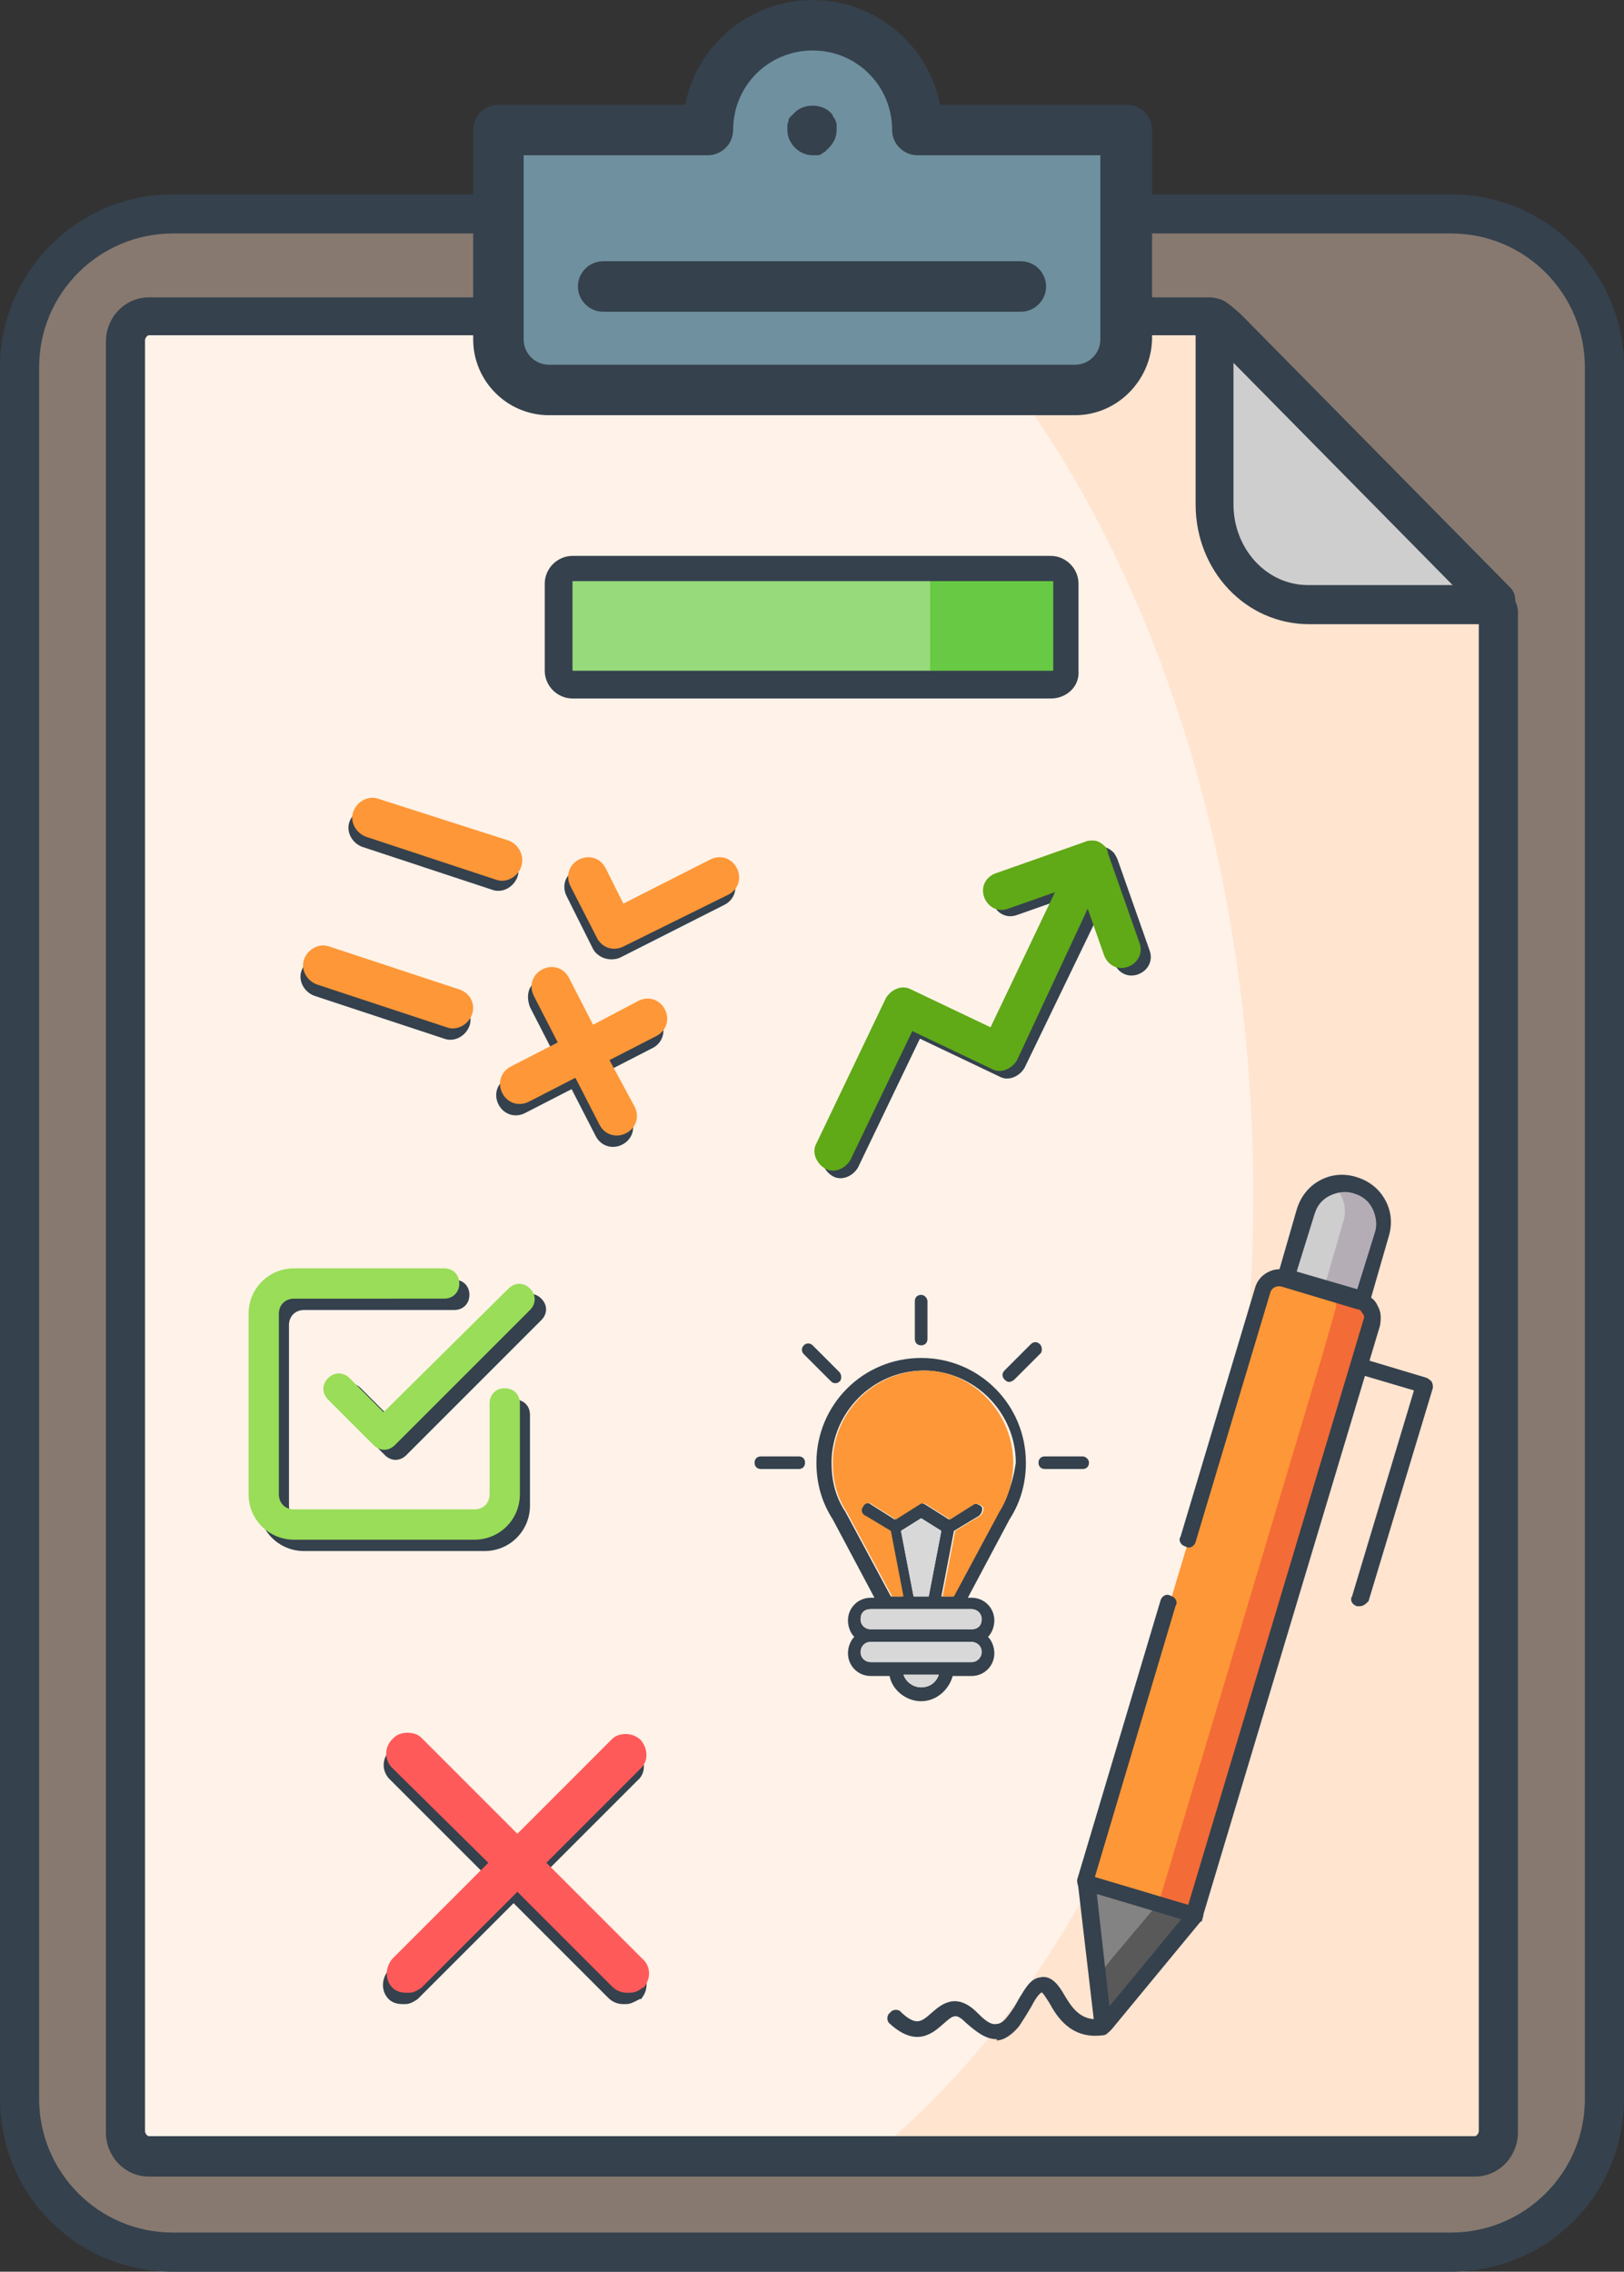 <?xml version="1.0" encoding="utf-8"?>
<!-- Generator: Adobe Illustrator 25.0.0, SVG Export Plug-In . SVG Version: 6.00 Build 0)  -->
<svg version="1.1" id="Layer_1" xmlns="http://www.w3.org/2000/svg" xmlns:xlink="http://www.w3.org/1999/xlink" x="0px" y="0px"
	 viewBox="0 0 128.7 180" style="enable-background:new 0 0 128.7 180;" xml:space="preserve">
<rect x="0" y="0" width="128.7" height="180" fill="#333333" stroke="none"/>
<style type="text/css">
	.st0{fill:#87796F;}
	.st1{fill:#35414D;}
	.st2{fill-rule:evenodd;clip-rule:evenodd;fill:#FFF2E8;}
	.st3{fill-rule:evenodd;clip-rule:evenodd;fill:#FFE4CF;}
	.st4{fill-rule:evenodd;clip-rule:evenodd;fill:#CECECE;}
	.st5{fill-rule:evenodd;clip-rule:evenodd;fill:#838383;}
	.st6{fill-rule:evenodd;clip-rule:evenodd;fill:#FE9737;}
	.st7{fill-rule:evenodd;clip-rule:evenodd;fill:#B5ADB6;}
	.st8{fill-rule:evenodd;clip-rule:evenodd;fill:#F36B37;}
	.st9{fill-rule:evenodd;clip-rule:evenodd;fill:#595959;}
	.st10{fill-rule:evenodd;clip-rule:evenodd;fill:#35414D;}
	.st11{fill:#60A917;}
	.st12{fill:#FE9737;}
	.st13{fill:#D8D8D8;}
	.st14{fill-rule:evenodd;clip-rule:evenodd;fill:#99DD58;}
	.st15{fill:#FF5A5A;}
	.st16{fill-rule:evenodd;clip-rule:evenodd;fill:#97DA7B;}
	.st17{fill-rule:evenodd;clip-rule:evenodd;fill:#68CA44;}
	.st18{fill:#6F909E;}
</style>
<g>
	<g>
		<g>
			<path class="st0" d="M13.7,178.5c-6.7,0-12.2-5.5-12.2-12.2V29.1C1.5,22.4,7,17,13.7,17H115c6.7,0,12.2,5.5,12.2,12.2v137.2
				c0,6.7-5.5,12.2-12.2,12.2H13.7z"/>
		</g>
		<g>
			<path class="st1" d="M115,18.5c5.9,0,10.6,4.8,10.6,10.6v137.2c0,5.9-4.8,10.6-10.6,10.6H13.7c-5.9,0-10.6-4.8-10.6-10.6V29.1
				c0-5.9,4.8-10.6,10.6-10.6H115 M115,15.4H13.7C6.1,15.4,0,21.6,0,29.1v137.2c0,7.6,6.1,13.7,13.7,13.7H115
				c7.6,0,13.7-6.1,13.7-13.7V29.1C128.7,21.6,122.6,15.4,115,15.4L115,15.4z"/>
		</g>
	</g>
	<g id="g7750_26_" transform="translate(18.5,457.435)">
		<g id="path7752_26_">
			<path class="st2" d="M-8.6-418.5v130c0,1.1,0.8,2,1.8,2h29.5h63.1h12.5c1,0,1.9-0.9,1.9-2v-119.4l0-1.2c0-0.2,0-0.3-0.1-0.4h-15
				c-4.1,0-7.4-3.6-7.4-7.9l0-14.8c-0.1-0.1-0.3-0.1-0.5-0.1h-1.4H-6.7c-1,0-1.8,0.9-1.8,2V-418.5z"/>
		</g>
	</g>
	<g id="g7754_27_" transform="translate(257.32,504.5)">
		<g id="path7756_27_">
			<path class="st3" d="M-181.5-479.4c14.2,15.6,23.5,41,23.5,69.6c0,6.2-0.4,12.3-1.3,18.1c-0.3,1.9-0.6,3.7-0.9,5.6
				c-0.4,2.2-0.9,4.4-1.4,6.5c-4.9,19.9-14.6,36.3-26.8,46h35.6h12.5c1,0,1.9-0.9,1.9-2v-22v-29.2v-68.1l0-1.2c0-0.2,0-0.3-0.1-0.4
				l-22.4-22.7c-0.1-0.1-0.3-0.1-0.5-0.1h-1.4H-181.5z"/>
		</g>
	</g>
	<g id="g7758_26_" transform="translate(331.551,504.159)">
		<g id="path7760_26_">
			<path class="st4" d="M-235.3-479l0,14.8c0,4.4,3.4,7.9,7.4,7.9h15c-0.1-0.3-0.4-0.5-1-1.1l-20.3-20.5
				C-234.7-478.5-235-478.8-235.3-479"/>
		</g>
	</g>
	<g id="g7762_26_" transform="translate(331.551,504.159)">
		<g id="path7764_26_">
			<path class="st1" d="M-214.2-454.7h-13.6c-5,0-9-4.2-9-9.5l0-14.8c0-0.9,0.7-1.5,1.5-1.5c0,0,0,0,0,0c0.9,0,1.5,0.7,1.5,1.5
				l0,14.8c0,3.5,2.6,6.4,5.9,6.4h13.6c0.9,0,1.5,0.7,1.5,1.5S-213.4-454.7-214.2-454.7z"/>
		</g>
	</g>
	<g id="g7766_26_" transform="translate(413.193,241.064)">
		<g id="path7768_26_">
			<path class="st1" d="M-296.3-68.6h-105.1c-1.9,0-3.4-1.6-3.4-3.5V-214c0-1.9,1.5-3.5,3.4-3.5h84c1.1,0,1.7,0.6,2.5,1.3l0.3,0.3
				l21.1,21.4c0.3,0.3,0.4,0.7,0.4,1.1c0.1,0.2,0.2,0.5,0.2,0.8v120.5C-292.9-70.2-294.4-68.6-296.3-68.6z M-401.7-153.3v81.1
				c0,0.2,0.2,0.4,0.3,0.4h105.1c0.1,0,0.3-0.2,0.3-0.4v-120.4l-21.2-21.5c-0.1-0.1-0.3-0.3-0.4-0.4h-83.8c-0.1,0-0.3,0.2-0.3,0.4
				V-153.3z"/>
		</g>
	</g>
	<g>
		<g id="g7770_20_" transform="translate(330.245,64.976)">
			<g id="path7772_20_">
				<path class="st1" d="M-251.3,96.6c-0.9,0-1.7-0.7-2.4-1.3c-0.8-0.8-1-0.6-1.8,0.1c-0.8,0.7-2.1,1.9-4.2,0
					c-0.3-0.2-0.3-0.7,0-0.9c0.2-0.3,0.7-0.3,0.9,0c1.2,1.1,1.6,0.7,2.4,0c0.7-0.6,1.9-1.7,3.6,0c0.4,0.4,1,1,1.5,0.9
					c0.3,0,0.6-0.2,0.9-0.6c0.4-0.5,0.7-1,0.9-1.4c0.5-0.8,0.9-1.6,1.7-1.7c0.9-0.2,1.5,0.7,1.9,1.4c0.6,1,1.3,2.1,2.9,1.9
					c0.4,0,0.7,0.2,0.7,0.6c0,0.4-0.2,0.7-0.6,0.7c-2.5,0.3-3.6-1.5-4.2-2.6c-0.2-0.3-0.5-0.8-0.6-0.8c-0.2,0.1-0.5,0.5-0.8,1.1
					c-0.3,0.5-0.6,1-1,1.6c-0.6,0.7-1.2,1.1-1.8,1.1C-251.2,96.6-251.2,96.6-251.3,96.6z"/>
			</g>
		</g>
		<g id="g7774_20_" transform="translate(423.16,447.053)">
			<g id="path7776_20_">
				<path class="st4" d="M-321.3-345.9l6,1.8l1.5-5.2c0.5-1.7-0.5-3.4-2.1-3.9c-1.7-0.5-3.4,0.5-3.9,2.1L-321.3-345.9z"/>
			</g>
		</g>
		<g id="g7778_20_" transform="translate(325.644,101.118)">
			<g id="path7780_20_">
				<path class="st5" d="M-238.9,53.8l0.6,5.3c0.1,0.3,0.1,0.4,0.3,0.1l3.4-4.1l3.7-4.4l-3.5-4.2l-5.2,1.6L-238.9,53.8z"/>
			</g>
		</g>
		<g id="g7782_20_" transform="translate(412.085,441.095)">
			<g id="path7784_20_">
				<path class="st6" d="M-311.9-339l-14.1,47l4.3,1.3l4.3,1.3l13-43.6l1-3.4c0.2-0.7-0.2-1.5-0.9-1.7l-6-1.8
					C-310.9-340.1-311.7-339.7-311.9-339"/>
			</g>
		</g>
		<g id="g7786_20_" transform="translate(452.523,474.485)">
			<g id="path7788_20_">
				<path class="st7" d="M-346.1-377.6l-1.5,5.2l3,0.9l1.5-5.2c0.5-1.7-0.5-3.4-2.1-3.9c-0.6-0.2-1.1-0.2-1.6,0
					C-346.1-379.8-345.7-378.7-346.1-377.6"/>
			</g>
		</g>
		<g id="g7790_20_" transform="translate(441.931,407.96)">
			<g id="path7792_20_">
				<path class="st8" d="M-337.1-300.7l-12.4,41.5l-0.6,2l3,0.9l13-43.6l1-3.4c0.2-0.7-0.2-1.5-0.9-1.7l-3-0.9
					c0.7,0.2,1.1,1,0.9,1.7L-337.1-300.7z"/>
			</g>
		</g>
		<g id="g7794_20_" transform="translate(357.989,127.218)">
			<g id="path7796_20_">
				<path class="st9" d="M-266.2,23.6l-3.7,4.4l-1.1,1.4l0.4,3.6c0.1,0.3,0.1,0.4,0.3,0.1l3.4-4.1l3.7-4.4L-266.2,23.6z"/>
			</g>
		</g>
		<g id="g7798_20_" transform="translate(461.354,402.172)">
			<g id="path7800_20_">
				<path class="st1" d="M-353.6-274.9c-0.1,0-0.1,0-0.2,0c-0.4-0.1-0.6-0.5-0.4-0.8l4.9-16.3l-4.4-1.3c-0.4-0.1-0.5-0.5-0.4-0.8
					c0.1-0.4,0.5-0.6,0.8-0.4l5,1.5c0.2,0.1,0.3,0.2,0.4,0.3c0.1,0.2,0.1,0.3,0.1,0.5l-5.1,16.9
					C-353.1-275.1-353.3-274.9-353.6-274.9z"/>
			</g>
		</g>
		<g id="g7802_20_" transform="translate(374.062,313.944)">
			<g id="path7804_20_">
				<path class="st1" d="M-279.3-161.6c-0.1,0-0.1,0-0.2,0l-8.7-2.6c-0.2-0.1-0.3-0.2-0.4-0.3c-0.1-0.2-0.1-0.3-0.1-0.5l6.6-22.1
					c0.1-0.4,0.5-0.6,0.8-0.4c0.4,0.1,0.6,0.5,0.4,0.8l-6.4,21.5l7.4,2.2l13.9-46.4c0.1-0.2,0-0.4-0.1-0.5c-0.1-0.2-0.2-0.3-0.4-0.3
					l-6-1.8c-0.4-0.1-0.8,0.1-0.9,0.5l-5.9,19.7c-0.1,0.4-0.5,0.6-0.8,0.4c-0.4-0.1-0.6-0.5-0.4-0.8l5.9-19.7
					c0.3-1.1,1.5-1.7,2.5-1.4l6,1.8c0.5,0.2,1,0.5,1.2,1c0.3,0.5,0.3,1,0.2,1.6l-14.1,47C-278.7-161.7-279-161.6-279.3-161.6z"/>
			</g>
		</g>
		<g id="g7806_20_" transform="translate(331.522,66.168)">
			<g id="path7808_20_">
				<path class="st1" d="M-244.1,95c-0.1,0-0.1,0-0.2,0c-0.4-0.1-0.5-0.5-0.5-0.8l-1.3-11.1c0-0.2,0.1-0.4,0.2-0.6s0.4-0.2,0.6-0.1
					l8.7,2.6c0.2,0.1,0.4,0.2,0.4,0.4c0.1,0.2,0,0.4-0.1,0.6l-7.1,8.6c0,0,0,0,0,0C-243.5,94.7-243.7,95-244.1,95z M-243.9,94.1
					L-243.9,94.1L-243.9,94.1z M-244.6,83.9l1,8.9l5.7-6.9L-244.6,83.9z"/>
			</g>
		</g>
		<g id="g7810_20_" transform="translate(423.16,447.053)">
			<g id="path7812_20_">
				<path class="st1" d="M-315.2-343.4c-0.1,0-0.1,0-0.2,0l-6-1.8c-0.2-0.1-0.3-0.2-0.4-0.3c-0.1-0.2-0.1-0.3-0.1-0.5l1.5-5.2
					c0.3-1,0.9-1.8,1.8-2.3c0.9-0.5,1.9-0.6,2.9-0.3c1,0.3,1.8,0.9,2.3,1.8c0.5,0.9,0.6,1.9,0.3,2.9l-1.5,5.2
					C-314.7-343.6-315-343.4-315.2-343.4z M-320.4-346.3l4.8,1.4l1.4-4.5c0.2-0.6,0.1-1.3-0.2-1.9c-0.3-0.6-0.8-1-1.5-1.2
					c-0.6-0.2-1.3-0.1-1.9,0.2s-1,0.8-1.2,1.5L-320.4-346.3z"/>
			</g>
		</g>
	</g>
	<g>
		<g>
			<path class="st10" d="M24.1,103.8c-0.7,0-1.2,0.5-1.2,1.2v14.3c0,0.7,0.5,1.2,1.2,1.2h14.3c0.7,0,1.2-0.5,1.2-1.2v-7.2
				c0-0.7,0.5-1.2,1.2-1.2s1.2,0.5,1.2,1.2v7.2c0,2-1.6,3.6-3.6,3.6H24.1c-2,0-3.6-1.6-3.6-3.6V105c0-2,1.6-3.6,3.6-3.6h11.9
				c0.7,0,1.2,0.5,1.2,1.2s-0.5,1.2-1.2,1.2H24.1z M41.2,102.9c0.5-0.5,1.2-0.5,1.7,0c0.5,0.5,0.5,1.2,0,1.7l-10.7,10.7
				c-0.5,0.5-1.2,0.5-1.7,0l-3.6-3.6c-0.5-0.5-0.5-1.2,0-1.7c0.5-0.5,1.2-0.5,1.7,0l2.7,2.7L41.2,102.9z"/>
		</g>
	</g>
	<g>
		<g>
			<path class="st1" d="M88.3,67.6c-0.3-0.3-0.6-0.5-1-0.5c-0.2,0-0.4,0-0.6,0.1l-7.1,2.5c-0.8,0.3-1.2,1.1-0.9,1.9
				c0.3,0.8,1.1,1.2,1.9,0.9l3.7-1.3L79.1,82l-6.3-3c-0.7-0.4-1.6,0-2,0.7c0,0,0,0,0,0l-5.5,11.5c-0.4,0.7,0,1.6,0.7,2c0,0,0,0,0,0
				c0.7,0.4,1.6,0,2-0.7c0,0,0,0,0,0l4.9-10.2l6.3,3c0.7,0.4,1.6,0,2-0.7c0,0,0,0,0,0L87,72.6l1.3,3.7c0.3,0.8,1.1,1.2,1.9,0.9
				c0.8-0.3,1.2-1.1,0.9-1.9l-2.5-7.1C88.5,67.9,88.4,67.8,88.3,67.6L88.3,67.6z"/>
		</g>
		<g>
			<path class="st11" d="M87.6,67.1c-0.3-0.3-0.6-0.5-1-0.5c-0.2,0-0.4,0-0.6,0.1l-7.1,2.5c-0.8,0.3-1.2,1.1-0.9,1.9
				c0.3,0.8,1.1,1.2,1.9,0.9l3.7-1.3l-5.1,10.7l-6.3-3c-0.7-0.4-1.6,0-2,0.7c0,0,0,0,0,0l-5.5,11.5c-0.4,0.7,0,1.6,0.7,2
				c0,0,0,0,0,0c0.7,0.4,1.6,0,2-0.7c0,0,0,0,0,0l4.9-10.2l6.3,3c0.7,0.4,1.6,0,2-0.7c0,0,0,0,0,0L86.2,72l1.3,3.7
				c0.3,0.8,1.1,1.2,1.9,0.9c0.8-0.3,1.2-1.1,0.9-1.9l-2.5-7.1C87.8,67.4,87.7,67.2,87.6,67.1L87.6,67.1z"/>
		</g>
	</g>
	<g>
		<g>
			<g>
				<path class="st1" d="M47,75.2L44.9,71c-0.4-0.8-0.1-1.7,0.7-2.1s1.7-0.1,2.1,0.7l1.4,2.8l6.9-3.5c0.8-0.4,1.7-0.1,2.1,0.7
					c0.4,0.8,0.1,1.7-0.7,2.1l-8.3,4.2C48.3,76.2,47.4,75.9,47,75.2L47,75.2z M40,67.5l-10.3-3.4c-0.8-0.3-1.7,0.2-2,1
					c-0.3,0.8,0.2,1.7,1,2l10.3,3.4c0.8,0.3,1.7-0.2,2-1C41.3,68.7,40.8,67.8,40,67.5z M52.4,80.9c-0.4-0.8-1.3-1.1-2.1-0.7
					l-3.7,1.9l-1.9-3.7c-0.4-0.8-1.3-1.1-2.1-0.7S41.7,79,42,79.8l1.9,3.7l-3.7,1.9c-0.8,0.4-1.1,1.3-0.7,2.1
					c0.4,0.8,1.3,1.1,2.1,0.7l3.7-1.9l1.9,3.7c0.4,0.8,1.3,1.1,2.1,0.7c0.8-0.4,1.1-1.3,0.7-2.1l-1.9-3.7l3.7-1.9
					C52.5,82.6,52.8,81.7,52.4,80.9L52.4,80.9z M36.2,79.3l-10.3-3.4c-0.8-0.3-1.7,0.2-2,1c-0.3,0.8,0.2,1.7,1,2l10.3,3.4
					c0.8,0.3,1.7-0.2,2-1S37,79.6,36.2,79.3z"/>
			</g>
		</g>
		<g>
			<g>
				<path class="st12" d="M47.3,74.3l-2.1-4.1c-0.4-0.8-0.1-1.7,0.7-2.1s1.7-0.1,2.1,0.7l1.4,2.8l6.9-3.5c0.8-0.4,1.7-0.1,2.1,0.7
					c0.4,0.8,0.1,1.7-0.7,2.1L49.4,75C48.6,75.4,47.7,75.1,47.3,74.3L47.3,74.3z M40.3,66.6L30,63.3c-0.8-0.3-1.7,0.2-2,1
					c-0.3,0.8,0.2,1.7,1,2l10.3,3.4c0.8,0.3,1.7-0.2,2-1C41.6,67.8,41.1,66.9,40.3,66.6z M52.7,80c-0.4-0.8-1.3-1.1-2.1-0.7L47,81.2
					l-1.9-3.7c-0.4-0.8-1.3-1.1-2.1-0.7s-1.1,1.3-0.7,2.1l1.9,3.7l-3.7,1.9c-0.8,0.4-1.1,1.3-0.7,2.1c0.4,0.8,1.3,1.1,2.1,0.7
					l3.7-1.9l1.9,3.7c0.4,0.8,1.3,1.1,2.1,0.7c0.8-0.4,1.1-1.3,0.7-2.1L48.3,84l3.7-1.9C52.8,81.7,53.1,80.8,52.7,80L52.7,80z
					 M36.4,78.4L26.1,75c-0.8-0.3-1.7,0.2-2,1s0.2,1.7,1,2l10.3,3.4c0.8,0.3,1.7-0.2,2-1S37.3,78.7,36.4,78.4z"/>
			</g>
		</g>
	</g>
	<g>
		<g>
			<path class="st1" d="M66.5,108.7l-2.1-2.1c-0.2-0.2-0.5-0.2-0.7,0c-0.2,0.2-0.2,0.5,0,0.7l2.1,2.1c0.1,0.1,0.2,0.2,0.4,0.2
				s0.3-0.1,0.4-0.2C66.7,109.2,66.7,108.9,66.5,108.7z M73,102.6c-0.3,0-0.5,0.2-0.5,0.5v3c0,0.3,0.2,0.5,0.5,0.5
				c0.3,0,0.5-0.2,0.5-0.5v-3C73.5,102.9,73.3,102.6,73,102.6z M82.4,106.5c-0.2-0.2-0.5-0.2-0.7,0l-2.1,2.1c-0.2,0.2-0.2,0.5,0,0.7
				c0.1,0.1,0.2,0.2,0.4,0.2c0.1,0,0.3-0.1,0.4-0.2l2.1-2.1C82.6,107,82.6,106.7,82.4,106.5L82.4,106.5z M85.8,115.4h-3
				c-0.3,0-0.5,0.2-0.5,0.5c0,0.3,0.2,0.5,0.5,0.5h3c0.3,0,0.5-0.2,0.5-0.5C86.3,115.6,86,115.4,85.8,115.4z M63.3,115.4h-3
				c-0.3,0-0.5,0.2-0.5,0.5c0,0.3,0.2,0.5,0.5,0.5h3c0.3,0,0.5-0.2,0.5-0.5C63.8,115.6,63.6,115.4,63.3,115.4z M81.3,115.9
				c0-4.6-3.7-8.3-8.3-8.3c-4.6,0-8.3,3.7-8.3,8.3c0,1.6,0.4,3.1,1.3,4.5l3.3,6.2H69c-1,0-1.8,0.8-1.8,1.8c0,0.5,0.2,1,0.5,1.3
				c-0.3,0.3-0.5,0.8-0.5,1.3c0,1,0.8,1.8,1.8,1.8h1.5c0.2,1.1,1.3,2,2.5,2c1.2,0,2.2-0.9,2.5-2H77c1,0,1.8-0.8,1.8-1.8
				c0-0.5-0.2-1-0.5-1.3c0.3-0.3,0.5-0.8,0.5-1.3c0-1-0.8-1.8-1.8-1.8h-0.3l3.3-6.2C80.9,119,81.3,117.5,81.3,115.9z M73,133.7
				c-0.6,0-1.2-0.4-1.4-1h2.8C74.2,133.3,73.7,133.7,73,133.7z M77,131.7h-8c-0.4,0-0.8-0.3-0.8-0.8c0-0.4,0.3-0.8,0.8-0.8h8
				c0.4,0,0.8,0.3,0.8,0.8C77.8,131.3,77.4,131.7,77,131.7z M77,127.5c0.4,0,0.8,0.3,0.8,0.8s-0.3,0.8-0.8,0.8h-8
				c-0.4,0-0.8-0.3-0.8-0.8s0.3-0.8,0.8-0.8H77z M71.4,121.3l1.6-1l1.6,1l-1,5.2h-1.2L71.4,121.3z M79.1,119.8l-3.6,6.7h-0.9l1-5.2
				l2-1.2c0.2-0.2,0.3-0.5,0.2-0.7c-0.2-0.2-0.5-0.3-0.7-0.2l-1.9,1.2l-1.9-1.2c-0.2-0.1-0.4-0.1-0.5,0l-1.9,1.2l-1.9-1.2
				c-0.2-0.2-0.6-0.1-0.7,0.2c-0.2,0.2-0.1,0.6,0.2,0.7l2,1.2l1,5.2h-0.9l-3.6-6.7c0,0,0,0,0,0c-0.8-1.2-1.1-2.5-1.1-3.9
				c0-4,3.3-7.3,7.3-7.3c4,0,7.3,3.3,7.3,7.3C80.3,117.3,79.9,118.6,79.1,119.8C79.1,119.8,79.1,119.8,79.1,119.8L79.1,119.8z"/>
		</g>
		<g>
			<path class="st13" d="M74.6,121.3l-1,5.2h-1.2l-1-5.2l1.6-1L74.6,121.3z"/>
		</g>
		<g>
			<path class="st12" d="M80.3,115.9c0,1.4-0.4,2.8-1.1,3.9c0,0,0,0,0,0l-3.6,6.7h-0.9l1-5.2l2-1.2c0.2-0.2,0.3-0.5,0.2-0.7
				c-0.2-0.2-0.5-0.3-0.7-0.2l-1.9,1.2l-1.9-1.2c-0.2-0.1-0.4-0.1-0.5,0l-1.9,1.2l-1.9-1.2c-0.2-0.2-0.6-0.1-0.7,0.2
				c-0.2,0.2-0.1,0.6,0.2,0.7l2,1.2l1,5.2h-0.9l-3.6-6.7c0,0,0,0,0,0c-0.8-1.2-1.1-2.5-1.1-3.9c0-4,3.3-7.3,7.3-7.3
				C77,108.6,80.3,111.9,80.3,115.9L80.3,115.9z"/>
		</g>
		<g>
			<g>
				<path class="st13" d="M77.8,128.3c0,0.4-0.3,0.8-0.8,0.8h-8c-0.4,0-0.8-0.3-0.8-0.8s0.3-0.8,0.8-0.8h8
					C77.4,127.5,77.8,127.9,77.8,128.3z"/>
			</g>
			<g>
				<path class="st13" d="M77.8,130.9c0,0.4-0.3,0.8-0.8,0.8h-8c-0.4,0-0.8-0.3-0.8-0.8c0-0.4,0.3-0.8,0.8-0.8h8
					C77.4,130.1,77.8,130.5,77.8,130.9z"/>
			</g>
			<g>
				<path class="st13" d="M74.4,132.7c-0.2,0.6-0.8,1-1.4,1c-0.6,0-1.2-0.4-1.4-1H74.4z"/>
			</g>
		</g>
	</g>
	<g>
		<g>
			<path class="st14" d="M23.3,102.9c-0.7,0-1.2,0.5-1.2,1.2v14.3c0,0.7,0.5,1.2,1.2,1.2h14.3c0.7,0,1.2-0.5,1.2-1.2v-7.2
				c0-0.7,0.5-1.2,1.2-1.2s1.2,0.5,1.2,1.2v7.2c0,2-1.6,3.6-3.6,3.6H23.3c-2,0-3.6-1.6-3.6-3.6v-14.3c0-2,1.6-3.6,3.6-3.6h11.9
				c0.7,0,1.2,0.5,1.2,1.2c0,0.7-0.5,1.2-1.2,1.2H23.3z M40.3,102.1c0.5-0.5,1.2-0.5,1.7,0c0.5,0.5,0.5,1.2,0,1.7l-10.7,10.7
				c-0.5,0.5-1.2,0.5-1.7,0l-3.6-3.6c-0.5-0.5-0.5-1.2,0-1.7c0.5-0.5,1.2-0.5,1.7,0l2.7,2.7L40.3,102.1z"/>
		</g>
	</g>
	<g>
		<g>
			<path class="st1" d="M49.6,158.8c-0.1,0-0.1,0-0.2,0c-0.5,0-0.9-0.2-1.2-0.5l-7.5-7.5l-7.6,7.6c-0.3,0.2-0.6,0.4-1,0.4l-0.1,0
				c0,0-0.1,0-0.1,0c-0.4,0-0.8-0.1-1.1-0.4c-0.6-0.6-0.6-1.6,0-2.3l7.6-7.6l-7.6-7.6c-0.6-0.7-0.5-1.7,0.2-2.3
				c0.3-0.3,0.7-0.4,1.1-0.4c0.4,0,0.8,0.1,1.1,0.4l7.6,7.6l7.5-7.5c0.3-0.3,0.7-0.4,1.1-0.4c0.5,0,0.9,0.2,1.2,0.5
				c0.5,0.6,0.6,1.5,0.1,2.1l-7.6,7.6l7.6,7.6c0.7,0.6,0.7,1.6,0.1,2.3c0,0,0,0-0.1,0C50.3,158.6,50,158.8,49.6,158.8z"/>
		</g>
		<g>
			<path class="st15" d="M49.9,157.9c-0.1,0-0.1,0-0.2,0c-0.5,0-0.9-0.2-1.2-0.5l-7.5-7.5l-7.6,7.6c-0.3,0.2-0.6,0.4-1,0.4l-0.1,0
				c0,0-0.1,0-0.1,0c-0.4,0-0.8-0.1-1.1-0.4c-0.6-0.6-0.6-1.6,0-2.3l7.6-7.6L31,140c-0.6-0.7-0.5-1.7,0.2-2.3
				c0.3-0.3,0.7-0.4,1.1-0.4c0.4,0,0.8,0.1,1.1,0.4l7.6,7.6l7.5-7.5c0.3-0.3,0.7-0.4,1.1-0.4c0.5,0,0.9,0.2,1.2,0.5
				c0.5,0.6,0.6,1.5,0.1,2.1l-7.6,7.6l7.6,7.6c0.7,0.6,0.7,1.6,0.1,2.3c0,0,0,0-0.1,0C50.6,157.8,50.2,157.9,49.9,157.9z"/>
		</g>
	</g>
	<g>
		<g id="g7830_14_" transform="translate(293.214,407.647)">
			<g id="path7832_14_">
				<path class="st16" d="M-209.9-362.7h-37.9c-0.6,0-1.2,0.5-1.2,1.2v6.9c0,0.6,0.5,1.2,1.2,1.2h37.9c0.6,0,1.2-0.5,1.2-1.2v-6.9
					C-208.7-362.1-209.3-362.7-209.9-362.7"/>
			</g>
		</g>
		<g id="g7834_14_" transform="translate(293.214,407.647)">
			<g id="path7836_14_">
				<path class="st17" d="M-209.9-362.7h-10.8c0.6,0,1.2,0.5,1.2,1.2v6.9c0,0.6-0.5,1.2-1.2,1.2h10.8c0.6,0,1.2-0.5,1.2-1.2v-6.9
					C-208.7-362.1-209.3-362.7-209.9-362.7"/>
			</g>
		</g>
		<g id="g7838_14_" transform="translate(128.17,407.647)">
			<g id="path7840_14_">
				<path class="st1" d="M-44.9-352.3h-37.9c-1.2,0-2.2-1-2.2-2.2v-6.9c0-1.2,1-2.2,2.2-2.2h37.9c1.2,0,2.2,1,2.2,2.2v6.9
					C-42.6-353.3-43.6-352.3-44.9-352.3z M-82.7-361.6c-0.1,0-0.1,0-0.1,0.1v6.9c0,0.1,0,0.1,0.1,0.1h37.9c0.1,0,0.1,0,0.1-0.1v-6.9
					c0-0.1,0-0.1-0.1-0.1H-82.7z"/>
			</g>
		</g>
	</g>
	<g>
		<g>
			<path class="st18" d="M72.7,10.3c0-4.6-3.7-8.3-8.3-8.3c-4.6,0-8.3,3.7-8.3,8.3H39.5v16.6c0,2.2,1.8,4,4,4h41.7c2.2,0,4-1.8,4-4
				V10.3H72.7z"/>
		</g>
		<g>
			<path class="st1" d="M85.2,32.9H43.5c-3.3,0-6-2.7-6-6V10.3c0-1.1,0.9-2,2-2h14.8C55.2,3.6,59.4,0,64.4,0c5,0,9.2,3.6,10.1,8.3
				h14.8c1.1,0,2,0.9,2,2v16.6C91.2,30.2,88.5,32.9,85.2,32.9z M46.3,28.9h38.9c1.1,0,2-0.9,2-2V12.3H72.7c-1.1,0-2-0.9-2-2
				c0-3.5-2.8-6.3-6.3-6.3c-3.5,0-6.3,2.8-6.3,6.3c0,1.1-0.9,2-2,2H41.5v14.6c0,1.1,0.9,2,2,2H46.3z"/>
		</g>
		<g>
			<path class="st1" d="M80.9,24.7H47.8c-1.1,0-2-0.9-2-2s0.9-2,2-2h33.1c1.1,0,2,0.9,2,2S82,24.7,80.9,24.7z"/>
		</g>
		<g>
			<g>
				<g>
					<path class="st1" d="M64.4,12.3c-0.5,0-1-0.2-1.4-0.6c-0.4-0.4-0.6-0.9-0.6-1.4c0-0.1,0-0.3,0-0.4c0-0.1,0.1-0.3,0.1-0.4
						c0-0.1,0.1-0.2,0.2-0.3C62.8,9.1,62.9,9,63,8.9c0.7-0.7,2.1-0.7,2.8,0C65.9,9,66,9.1,66,9.2c0.1,0.1,0.1,0.2,0.2,0.3
						c0,0.1,0.1,0.2,0.1,0.4c0,0.1,0,0.3,0,0.4c0,0.5-0.2,1-0.6,1.4c-0.1,0.1-0.2,0.2-0.3,0.3c-0.1,0.1-0.2,0.1-0.3,0.2
						c-0.1,0.1-0.3,0.1-0.4,0.1C64.6,12.3,64.5,12.3,64.4,12.3z"/>
				</g>
			</g>
		</g>
	</g>
</g>
</svg>
